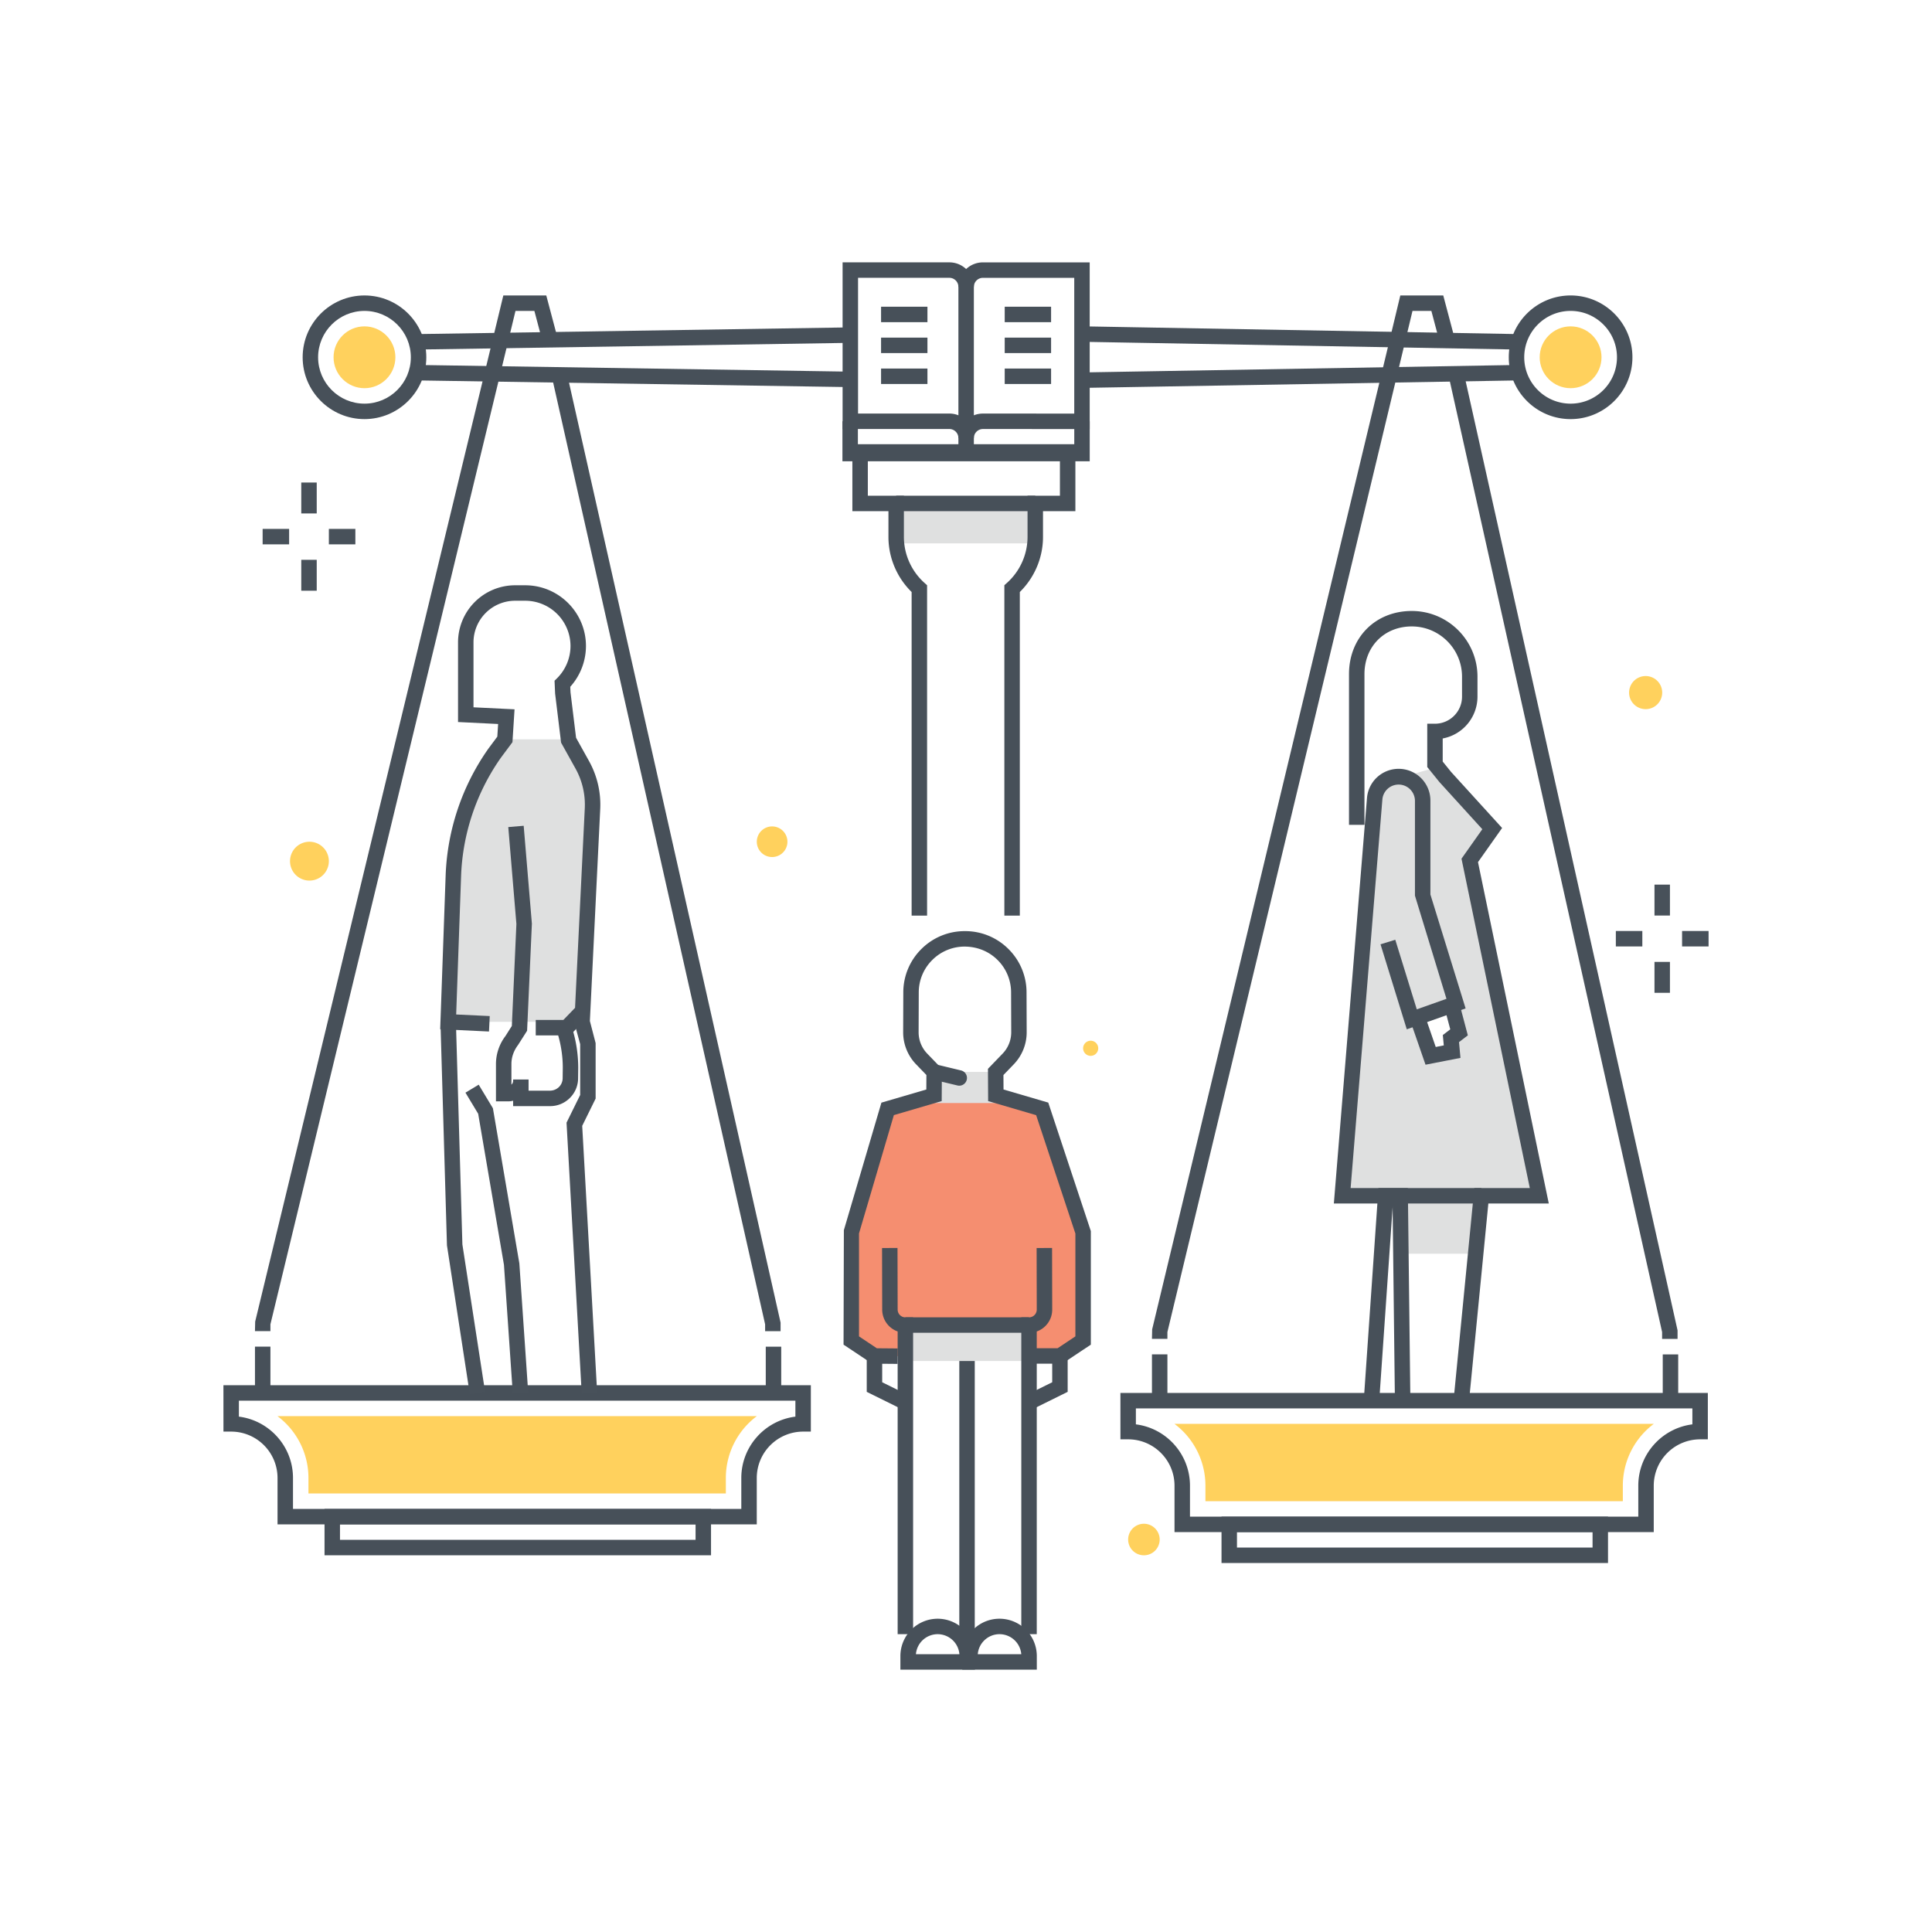 <?xml version="1.0" encoding="utf-8"?><svg xmlns="http://www.w3.org/2000/svg" width="250" height="250" viewBox="0 0 250 250"><g fill="none" fill-rule="evenodd"><path fill="#FFD15D" d="M50.163 46.232a3 3 0 1 1-6 0 3 3 0 0 1 6 0"/><path fill="#FFD15D" d="M47.163 44.232c-1.103 0-2 .898-2 2 0 1.103.897 2 2 2s2-.897 2-2c0-1.102-.897-2-2-2zm0 6c-2.206 0-4-1.793-4-4 0-2.206 1.794-4 4-4 2.205 0 4 1.794 4 4 0 2.207-1.795 4-4 4z"/><path fill="#475059" d="M47.163 40.232c-3.309 0-6 2.692-6 6 0 3.309 2.691 6 6 6 3.308 0 6-2.691 6-6 0-3.308-2.692-6-6-6zm0 14c-4.411 0-8-3.588-8-8 0-4.411 3.589-8 8-8s8 3.589 8 8c0 4.412-3.589 8-8 8z"/><path fill="#FFD15D" d="M200.235 46.232a3 3 0 1 0 6 0 3 3 0 0 0-6 0"/><path fill="#FFD15D" d="M203.235 44.232c-1.103 0-2 .898-2 2 0 1.103.897 2 2 2s2-.897 2-2c0-1.102-.897-2-2-2zm0 6c-2.206 0-4-1.793-4-4 0-2.206 1.794-4 4-4 2.205 0 4 1.794 4 4 0 2.207-1.795 4-4 4z"/><path fill="#475059" d="M203.235 40.232c-3.309 0-6 2.692-6 6 0 3.309 2.691 6 6 6 3.308 0 6-2.691 6-6 0-3.308-2.692-6-6-6zm0 14c-4.412 0-8-3.588-8-8 0-4.411 3.588-8 8-8 4.411 0 8 3.589 8 8 0 4.412-3.589 8-8 8zM37.913 195.251h58.012v-4.003c0-4.072 3.059-7.443 6.999-7.936v-2.063H30.912v2.063c3.942.493 7.001 3.864 7.001 7.936v4.003zm60.012 2H35.913v-6.003a6.006 6.006 0 0 0-6-5.999h-.999l-.003-6h76.013v6h-1a6.006 6.006 0 0 0-5.999 5.999v6.003zM101.006 172.254h-2v-.889L71.412 48.768l1.951-.44 27.643 122.815v1.111"/><path fill="#FFD15D" d="M39.913 193.251h54.012v-2.003a9.986 9.986 0 0 1 4.006-7.999H35.906a9.99 9.99 0 0 1 4.007 7.999v2.003"/><path fill="#475059" d="M43.994 199.254h46.012v-2H43.994v2zm-2 2h50.012v-6H41.994v6zM34.992 172.245h-2l.028-1.234L65.131 38.232h5.557l1.443 5.444-1.934.512-1.048-3.956h-2.444L34.992 171.365v.88M32.993 180.254h2v-6h-2zM99.09 180.254h2v-5.993h-2zM153.982 196.252h58.012v-4.003c0-4.072 3.059-7.444 6.999-7.937v-2.063h-72.011v2.063c3.941.493 7 3.865 7 7.937v4.003zm60.012 2h-62.012v-6.003c0-3.309-2.691-6-5.999-6h-1l-.002-6h76.012v6h-1a6.006 6.006 0 0 0-5.999 6v6.003zM217.075 173.254h-2v-.889L187.481 48.766l1.952-.436 27.642 123.815v1.109"/><path fill="#FFD15D" d="M155.982 194.252h54.012v-2.004a9.99 9.99 0 0 1 4.006-7.999h-62.024a9.99 9.99 0 0 1 4.006 7.999v2.004"/><path fill="#475059" d="M160.064 200.254h46.012v-2h-46.012v2zm-2 2h50.012v-6h-50.012v6zM151.062 173.246h-2l.028-1.233 32.109-133.781h5.558l1.443 5.444-1.933.512-1.049-3.956h-2.442l-31.714 132.132v.882M149.063 181.254h2v-6h-2zM215.159 181.254h2v-5.992h-2z"/><path fill="#DFE0E0" d="M73.574 95.782l1.771 3.185a10.615 10.615 0 0 1 1.323 5.705l-1.344 27.556H57.992l.002-.001.671-18.904a29.475 29.475 0 0 1 5.354-15.88l1.313-1.764.001-.013h8.227l.014.116"/><path fill="#475059" d="M71.184 143.132h-4.787v-.697a2.695 2.695 0 0 1-.652.081h-1.568v-4.828c0-1.302.436-2.588 1.227-3.623l.828-1.308.59-13.196-1.051-12.538 1.993-.168 1.062 12.666-.619 13.858-1.165 1.831c-.575.759-.865 1.613-.865 2.478v2.664a.651.651 0 0 0 .22-.489v-.179h2v1.448h2.751a1.69 1.69 0 0 0 1.169-.461c.311-.303.485-.709.49-1.145l.017-1.353c0-1.526-.237-3.066-.705-4.565l1.909-.595a17.35 17.35 0 0 1 .796 5.173l-.017 1.366a3.602 3.602 0 0 1-1.095 2.552 3.6 3.6 0 0 1-2.528 1.028"/><path fill="#475059" d="M73.748 133.979h-4.424v-2H72.9l1.517-1.571 1.438 1.391-2.107 2.18"/><path fill="#48515A" d="M66.354 180.317l-1.142-16.651-3.336-19.546-1.646-2.73 1.713-1.034 1.841 3.055 3.42 20.068 1.145 16.702-1.995.136"/><path fill="#48515A" d="M75.274 180.315l-1.964-35.044 1.764-3.581v-6.579l-.756-2.774.007-.158 1.344-27.556a9.612 9.612 0 0 0-1.198-5.171l-1.866-3.354-.774-6.349-.073-1.665.316-.311a5.903 5.903 0 0 0 1.749-4.177 5.867 5.867 0 0 0-5.861-5.861H66.66a5.392 5.392 0 0 0-5.39 5.39v8.4l5.312.26-.271 4.253-1.49 2.002a28.384 28.384 0 0 0-5.156 15.319l-.636 17.915 4.342.205-.095 1.999-6.316-.299.706-19.892a30.404 30.404 0 0 1 5.535-16.42l1.152-1.548.104-1.635-5.187-.254V83.125a7.389 7.389 0 0 1 7.39-7.39h1.302c4.335 0 7.861 3.527 7.861 7.861a7.918 7.918 0 0 1-2.03 5.272l.03.718.72 5.881 1.676 3.013a11.61 11.61 0 0 1 1.448 6.244l-1.337 27.394.744 2.86v7.177l-1.737 3.529 1.934 34.52-1.997.111"/><path fill="#48515A" d="M60.794 180.412l-2.958-19.262-.841-28.894 1.999-.059.839 28.833 2.938 19.077-1.977.305"/><path fill="#DFE0E0" d="M191.31 162.235h-9.75v-7.5h10.5l-.75 7.5M187.905 136.083l-2.783.543-1.724-4.978 4.468-1.587.933 3.525-1.052.805.158 1.692zm2.28-24.747l2.906-4.115-7.031-7.986-4.5 1.288h-.578a3.112 3.112 0 0 0-3.094 2.781l-4.203 51.431h25.5l-9-43.399z"/><path fill="#475059" d="M190.087 181.352l-1.991-.196 2.682-27.422h7.178l-8.839-42.62 2.694-3.814-5.553-6.104-1.573-1.944v-5.604h1c1.93 0 3.5-1.57 3.5-3.5V87.56c0-3.584-2.916-6.5-6.5-6.5-3.549 0-6.125 2.596-6.125 6.174v19.5h-2v-19.5c0-4.736 3.417-8.174 8.125-8.174 4.687 0 8.5 3.813 8.5 8.5v2.588a5.51 5.51 0 0 1-4.5 5.41v2.987l1.09 1.35 6.596 7.247-3.119 4.416 9.161 44.176h-7.821l-2.505 25.618"/><path fill="#475059" d="M180.501 181.266l-.304-25.532H172.6l4.291-52.51a4.11 4.11 0 0 1 8.203.411v12.112l4.555 14.741-7.612 2.704-3.399-10.999 1.911-.589 2.783 9.006 3.84-1.364-4.078-13.348v-12.263a2.115 2.115 0 0 0-2.112-2.112 2.109 2.109 0 0 0-2.1 1.888l-4.112 50.323h7.403l.328 27.508-2 .024"/><path fill="#475059" d="M178.468 181.323l-1.995-.138 1.897-27.451h13.315v2h-11.448l-1.769 25.589M184.462 137.773l-2.008-5.797 1.89-.655 1.439 4.158 1.042-.205-.125-1.341.962-.736-.763-2.881 1.934-.511 1.103 4.17-1.142.874.19 2.043-4.522.881"/><path fill="#F58E70" d="M120.861 141.731l-6 1.757-4.706 15.976v13.998l3.001 2 2.999.026h1.001v-4.026h16v4h3.999l3-2v-13.998l-5.294-15.976-6-1.757h-8"/><path fill="#DFE0E0" d="M117.156 176.112h16v-4.624h-16zM120.878 142.732h7.983v-4.027h-7.983z"/><path fill="#475059" d="M118.156 211.462h-2V172.29a3.005 3.005 0 0 1-2-2.822l-.019-7.976 2-.004.019 7.976c.001.55.45.998 1 .998h1v41"/><path fill="#475059" d="M116.146 176.488l-3.297-.029-3.694-2.462.041-14.815 4.859-16.5 5.81-1.701.011-1.875-1.324-1.373a5.965 5.965 0 0 1-1.683-4.187l.018-5.142a7.893 7.893 0 0 1 2.349-5.61 7.895 7.895 0 0 1 5.595-2.306h.067a7.89 7.89 0 0 1 5.588 2.306 7.889 7.889 0 0 1 2.348 5.611l.018 5.141a5.964 5.964 0 0 1-1.682 4.187l-1.325 1.373.011 1.875 5.789 1.695 5.51 16.627v14.694l-3.698 2.465h-3.552v-2h2.947l2.303-1.535v-13.302l-5.079-15.324-6.211-1.82-.024-4.177 1.89-1.959a3.975 3.975 0 0 0 1.121-2.791l-.018-5.141a5.9 5.9 0 0 0-1.757-4.199c-1.128-1.119-2.614-1.707-4.212-1.726h-.025a5.91 5.91 0 0 0-4.195 1.726 5.902 5.902 0 0 0-1.758 4.198l-.018 5.141a3.976 3.976 0 0 0 1.121 2.792l1.891 1.959-.025 4.177-6.19 1.814-4.511 15.313v13.319l2.308 1.538 2.701.023-.018 2"/><path fill="#475059" d="M134.156 211.462h-2v-41h1a.992.992 0 0 0 .707-.294.996.996 0 0 0 .293-.709l-.018-7.967 2-.004.018 7.967a2.983 2.983 0 0 1-.877 2.126 2.981 2.981 0 0 1-1.123.711v39.17"/><path fill="#475059" d="M117.156 172.462h15.976v-2h-15.976zM124.133 212.757h2v-36.645h-2zM124.135 140.488c-.078 0-.157-.009-.235-.027l-3.255-.783a1.002 1.002 0 0 1-.739-1.207c.13-.537.67-.865 1.207-.739l3.254.784a1.001 1.001 0 0 1-.232 1.972M116.713 182.358l-4.557-2.252v-4.644h2v3.402l3.443 1.701-.886 1.793M133.599 182.358l-.886-1.793 3.443-1.701-.001-3.402h2l.001 4.644-4.557 2.252"/><path fill="#475059" d="M118.52 214.051h5.627a2.828 2.828 0 0 0-2.814-2.589 2.828 2.828 0 0 0-2.813 2.589zm7.637 2h-9.647v-1.765a4.83 4.83 0 0 1 4.823-4.824 4.83 4.83 0 0 1 4.824 4.824v1.765z"/><path fill="#475059" d="M129.338 211.462c-.754 0-1.463.295-1.996.828a2.8 2.8 0 0 0-.817 1.763l5.628-.003a2.829 2.829 0 0 0-2.815-2.588zm-4.822 4.591l-.001-1.765c0-1.289.501-2.5 1.412-3.412a4.796 4.796 0 0 1 3.41-1.414h.001a4.829 4.829 0 0 1 4.824 4.822l.001 1.766-9.647.003z"/><path fill="#DFE0E0" d="M115.964 70.312h18v-5.165h-18z"/><path fill="#475059" d="M54.194 45.229l-.031-2.001 55.585-.86.031 2-55.585.861M196.202 45.229l-56.199-1.001.035-2.001 56.199 1.001-.035 2.001M109.747 50.089l-55.584-.86.031-2.001 55.585.861-.032 2M140.038 50.195l-.034-2 56.198-.967.035 2.001-56.199.966M131.964 118.479h-2V75.727l.333-.298a8.015 8.015 0 0 0 2.667-5.95v-5.333h4.19v-4.667h-24.857v4.667h4.667v5.333a8.01 8.01 0 0 0 2.668 5.951l.332.298v42.751h-2V76.606c-1.912-1.877-3-4.45-3-7.127v-3.333h-4.667v-8.667h28.857v8.667h-4.19v3.333c0 2.676-1.088 5.248-3 7.126v41.874"/><path fill="#475059" d="M115.964 66.146h18v-2h-18z"/><path fill="#48515A" d="M38.984 66.439h2v-4h-2zM38.984 76.439h2v-4h-2zM42.555 70.439h3.429v-2h-3.429zM33.984 70.439h3.428v-2h-3.428zM214.089 118.47h2v-4h-2zM214.089 128.47h2v-4h-2zM217.66 122.47h3.429v-2h-3.429zM209.089 122.47h3.428v-2h-3.428z"/><path fill="#FFD15D" d="M215.088 89.621a2.142 2.142 0 1 1-4.284.002 2.142 2.142 0 0 1 4.284-.002M101.892 108.92a1.981 1.981 0 1 1-3.962 0 1.981 1.981 0 0 1 3.962 0m-64.364 2.514a2.513 2.513 0 1 0 5.026 0 2.513 2.513 0 0 0-5.026 0m108.454 87.78a2.04 2.04 0 1 1 4.08 0 2.04 2.04 0 0 1-4.08 0m-3.871-63.566a.978.978 0 1 1-1.956 0 .978.978 0 0 1 1.956 0"/><path fill="#475059" d="M111.031 53.511l11.813.002c.84 0 1.605.328 2.174.864a3.164 3.164 0 0 1 2.173-.862l11.816.003V35.954l-11.816-.003c-.647 0-1.174.526-1.174 1.174h-2c0-.648-.527-1.176-1.173-1.176l-11.813-.002v17.564zm14.986 3.178h-2c0-.649-.527-1.176-1.173-1.176l-13.813-.002V33.947l13.813.002c.84 0 1.605.328 2.174.865a3.16 3.16 0 0 1 2.173-.863l13.816.003v21.564l-13.816-.003c-.647 0-1.174.526-1.174 1.174z"/><path fill="#475059" d="M124.017 58.689h2V36.123h-2z"/><path fill="#475059" d="M141.01 59.689h-32v-5.178h2v3.178h28v-3.171h2v5.171M114.01 41.689h6v-2h-6zM114.01 45.688h6v-2h-6zM114.01 49.689h6v-2h-6zM130.01 41.689h6v-2h-6zM130.01 45.688h6v-2h-6zM130.01 49.689h6v-2h-6z"/></g></svg>